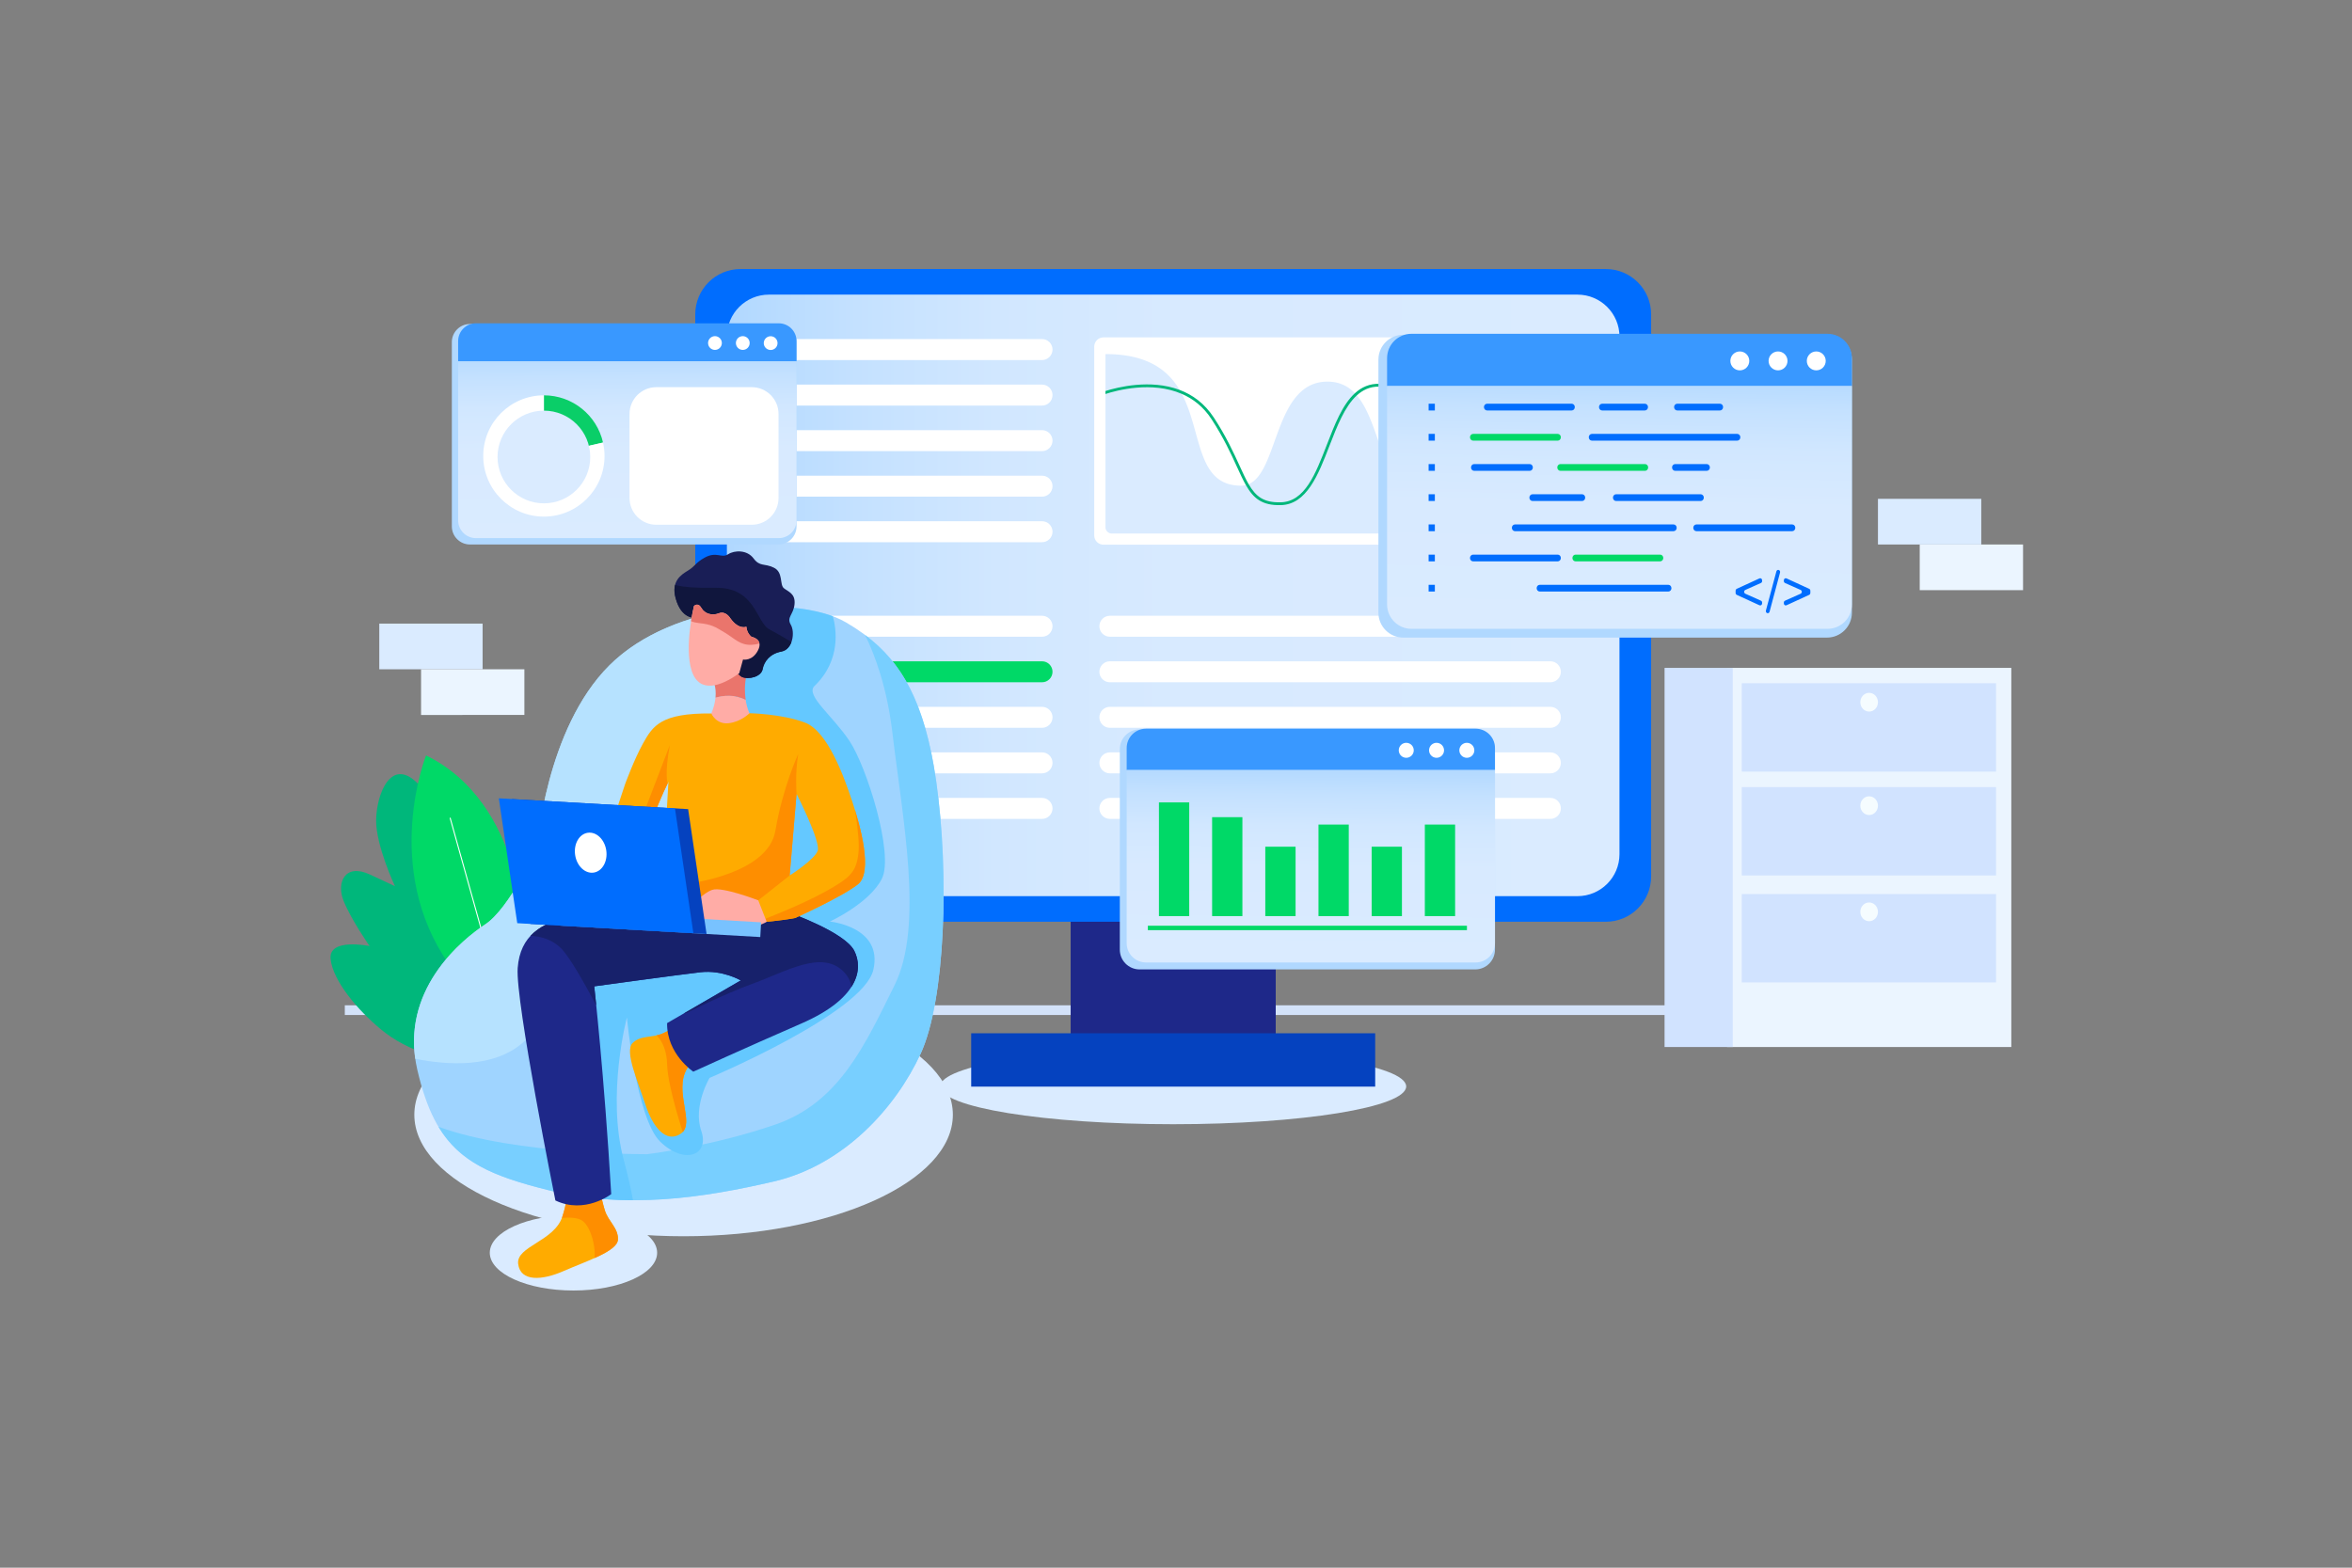 <svg xmlns="http://www.w3.org/2000/svg" xmlns:xlink="http://www.w3.org/1999/xlink" enable-background="new 0 0 4680 3120" viewBox="0 0 4680 3120"><rect x="0" y="0" width="4680" height="3120" fill="#808080" stroke="none"/><ellipse cx="1360.217" cy="2218.548" fill="#daebff" rx="535.787" ry="241.821"/><ellipse cx="1141.08" cy="2493.219" fill="#daebff" rx="166.505" ry="75.15"/><ellipse cx="2334.386" cy="2162.256" fill="#daebff" rx="463.627" ry="75.15"/><path fill="#d3e2f9" d="M686.084 2000.723h3035.969v19.329H686.084z"/><path fill="#00b77b" d="M1055.419 1996.656s-35.057 73.294-97.425 100.524-149.81-7.077-198.838-47.532-96.612-97.987-101.345-140.882c-4.732-42.895 77.495-25.979 77.495-25.979s-36.338-52.128-51.457-89.358c-15.119-37.23 2.594-76.077 52.282-52.952l49.688 23.126s-38.105-81.029-37.417-131.632c.687-50.603 29.088-126.502 82.64-72.903 53.552 53.599 59.033 165.997 59.033 165.997s11.915-47.903 28.872-82.944c16.958-35.042 52.179-30.496 68.423 18.338 16.243 48.834 22.469 118.744 22.469 118.744s15.522-53.942 40.866-45.367c25.345 8.575 40.125 71.782 35.869 133.834-4.255 62.05-31.155 128.986-31.155 128.986z"/><path fill="#00d967" d="M1044.323 1865.442s-1.857-266.932-196.597-362.01c0 0-89.126 224.188 46.201 416.407s107.619 147.539 107.619 147.539l42.777-201.936z"/><path fill="none" stroke="#fff" stroke-linecap="round" stroke-linejoin="round" stroke-miterlimit="10" stroke-width="2" d="m895.804 1628.304 110.789 396.415"/><path fill="#1e2889" d="M2130.396 1813.808h408.027v244.942h-408.027z"/><path fill="#0542bf" d="M1932.469 2056.406h803.882v106.187h-803.882z"/><path fill="#006dfe" d="M3195.25 1834.449H1473.568c-49.796 0-90.163-40.367-90.163-90.163V625.595c0-49.796 40.367-90.163 90.163-90.163H3195.25c49.796 0 90.163 40.367 90.163 90.163v1118.691c.001 49.796-40.367 90.163-90.163 90.163z"/><linearGradient id="a" x1="1446.369" x2="3222.45" y1="1184.941" y2="1184.941" gradientUnits="userSpaceOnUse"><stop offset="0" stop-color="#b0d8ff"/><stop offset=".015" stop-color="#b3d9ff"/><stop offset=".145" stop-color="#c4e1ff"/><stop offset=".301" stop-color="#d1e7ff"/><stop offset=".512" stop-color="#d8eaff"/><stop offset="1" stop-color="#daebff"/></linearGradient><path fill="url(#a)" d="M3138.807 1783.535H1530.012c-46.195 0-83.643-37.448-83.643-83.643V669.989c0-46.195 37.448-83.643 83.643-83.643h1608.795c46.195 0 83.643 37.448 83.643 83.643v1029.903c0 46.195-37.448 83.643-83.643 83.643z"/><path fill="#fff" d="M2073.433 716.571h-527.348c-11.529 0-20.876-9.346-20.876-20.876 0-11.529 9.346-20.876 20.876-20.876h527.348c11.529 0 20.875 9.346 20.875 20.876 0 11.529-9.346 20.876-20.875 20.876zM2073.433 807.2h-527.348c-11.529 0-20.876-9.346-20.876-20.876 0-11.529 9.346-20.876 20.876-20.876h527.348c11.529 0 20.875 9.346 20.875 20.876 0 11.53-9.346 20.876-20.875 20.876zM2073.433 897.83h-527.348c-11.529 0-20.876-9.346-20.876-20.875s9.346-20.875 20.876-20.875h527.348c11.529 0 20.875 9.346 20.875 20.875s-9.346 20.875-20.875 20.875zM2073.433 988.46h-527.348c-11.529 0-20.876-9.346-20.876-20.876 0-11.529 9.346-20.876 20.876-20.876h527.348c11.529 0 20.875 9.346 20.875 20.876 0 11.53-9.346 20.876-20.875 20.876zM2073.433 1079.09h-527.348c-11.529 0-20.876-9.346-20.876-20.875s9.346-20.876 20.876-20.876h527.348c11.529 0 20.875 9.346 20.875 20.876 0 11.529-9.346 20.875-20.875 20.875zM2073.433 1267.221h-527.348c-11.529 0-20.876-9.346-20.876-20.876 0-11.529 9.346-20.876 20.876-20.876h527.348c11.529 0 20.875 9.346 20.875 20.876 0 11.529-9.346 20.876-20.875 20.876z"/><path fill="#00d967" d="M2073.433 1357.85h-527.348c-11.529 0-20.876-9.346-20.876-20.875s9.346-20.876 20.876-20.876h527.348c11.529 0 20.875 9.346 20.875 20.876 0 11.529-9.346 20.875-20.875 20.875z"/><path fill="#fff" d="M2073.433 1448.48h-527.348c-11.529 0-20.876-9.346-20.876-20.875s9.346-20.875 20.876-20.875h527.348c11.529 0 20.875 9.346 20.875 20.875s-9.346 20.875-20.875 20.875zM2073.433 1539.11h-527.348c-11.529 0-20.876-9.346-20.876-20.876 0-11.529 9.346-20.876 20.876-20.876h527.348c11.529 0 20.875 9.346 20.875 20.876 0 11.53-9.346 20.876-20.875 20.876zM2073.433 1629.74h-527.348c-11.529 0-20.876-9.346-20.876-20.875s9.346-20.876 20.876-20.876h527.348c11.529 0 20.875 9.346 20.875 20.876 0 11.529-9.346 20.875-20.875 20.875zM3084.927 1267.221h-876.482c-11.529 0-20.876-9.346-20.876-20.876 0-11.529 9.346-20.876 20.876-20.876h876.482c11.529 0 20.875 9.346 20.875 20.876 0 11.529-9.346 20.876-20.875 20.876zM3084.927 1357.85h-876.482c-11.529 0-20.876-9.346-20.876-20.875s9.346-20.876 20.876-20.876h876.482c11.529 0 20.875 9.346 20.875 20.876 0 11.529-9.346 20.875-20.875 20.875zM3084.927 1448.48h-876.482c-11.529 0-20.876-9.346-20.876-20.875s9.346-20.875 20.876-20.875h876.482c11.529 0 20.875 9.346 20.875 20.875s-9.346 20.875-20.875 20.875zM3084.927 1539.11h-876.482c-11.529 0-20.876-9.346-20.876-20.876 0-11.529 9.346-20.876 20.876-20.876h876.482c11.529 0 20.875 9.346 20.875 20.876 0 11.53-9.346 20.876-20.875 20.876zM3084.927 1629.74h-876.482c-11.529 0-20.876-9.346-20.876-20.875s9.346-20.876 20.876-20.876h876.482c11.529 0 20.875 9.346 20.875 20.876 0 11.529-9.346 20.875-20.875 20.875zM3125.155 1084.064h-929.404c-10.195 0-18.459-8.261-18.459-18.457V689.873c0-10.193 8.264-18.452 18.459-18.452h929.404c10.195 0 18.454 8.259 18.454 18.452v375.734c0 10.196-8.259 18.457-18.454 18.457z"/><path fill="#daebff" d="M3117.692 892.353v156.833c0 6.976-5.678 12.654-12.705 12.654H2212.37c-7.027 0-12.705-5.678-12.705-12.654V704.69c82.441 0 123.491 30.822 147.558 71.307a106.233 106.233 0 0 1 4.386 7.932c40.716 77.046 28.457 182.649 117.985 182.649 3.316 0 6.464-.39 9.445-1.181a26.52 26.52 0 0 0 5.511-1.795c60.225-25.37 50.835-205.374 157.966-204.084 22.885.287 39.981 9.057 53.477 23.06 1.293 1.409 2.586 2.809 3.823 4.332 47.968 56.293 48.643 181.746 122.305 204.52 26.551 8.211 50.001-2.923 73.168-21.306 1.46-1.189 2.976-2.365 4.439-3.658 48.982-40.66 97.683-110.163 173.26-93.128 2.19.507 4.39 1.07 6.636 1.696 11.979 3.478 24.633 9.098 38.068 17.319z"/><path fill="#00b77b" d="M3117.75 860.684c-16.026.233-28.287 5.628-38.128 14.35-18.216 16.13-28.001 43.687-37.565 70.625-14.335 40.32-29.124 81.934-72.375 81.934-2.302 0-4.72-.117-7.194-.34-28.178-2.758-48.924-25.694-67.201-57.13-11.361-19.463-21.765-42.24-32.335-65.568-29.917-65.629-60.904-133.502-117.927-135.078-.672 0-1.29-.056-1.909-.056-17.263 0-31.383 6.576-43.302 17.488-24.122 21.988-39.479 61.627-54.491 100.431-22.216 57.416-45.157 116.804-96.951 117.983-37.228.791-54.151-13.275-69.335-39.927-5.851-10.348-11.473-22.607-17.886-36.609-11.696-25.641-26.313-57.528-50.496-94.641-16.251-24.855-36.888-40.655-59.048-50.217-59.718-26.034-130.011-6.974-151.943.172v-5.909c23.504-7.425 89.189-24.239 147.558-2.195 25.476 9.617 49.543 26.652 68.098 55.109 24.467 37.4 39.139 69.508 50.955 95.321 6.634 14.507 12.31 26.939 18.274 37.175 14.287 24.68 29.978 36.883 63.713 36.097 48.027-1.123 69.279-56.123 91.835-114.376 15.291-39.535 30.87-79.916 55.895-102.746 13.27-12.087 29.182-19.293 49.149-18.728 60.623 1.633 92.279 71.135 122.931 138.397 10.454 22.827 20.576 45.152 31.654 64.22 17.549 30.48 37.231 52.577 63.32 55.165 44.539 4.388 58.709-35.54 73.731-77.885 9.329-26.373 18.885-53.249 36.209-70.408 11.021-11.017 25.25-17.99 44.655-18.277l.109 5.623z"/><path fill="#b0d8ff" d="M1548.842 1083.646H935.175c-19.946 0-36.116-16.17-36.116-36.116V680.946c0-19.947 16.17-36.116 36.116-36.116h613.667c19.947 0 36.116 16.17 36.116 36.116v366.584c0 19.946-16.17 36.116-36.116 36.116z"/><path fill="#3998ff" d="M1584.958 678.77c0-19.507-15.813-35.32-35.32-35.32H946.932c-19.507 0-35.32 15.813-35.32 35.32v40.348h673.346V678.77z"/><linearGradient id="b" x1="1246.716" x2="1250.054" y1="692.2" y2="1086.187" gradientUnits="userSpaceOnUse"><stop offset="0" stop-color="#b0d8ff"/><stop offset=".015" stop-color="#b3d9ff"/><stop offset=".145" stop-color="#c4e1ff"/><stop offset=".301" stop-color="#d1e7ff"/><stop offset=".512" stop-color="#d8eaff"/><stop offset="1" stop-color="#daebff"/></linearGradient><path fill="url(#b)" d="M911.612 719.119v316.504c0 19.507 15.813 35.32 35.32 35.32h602.707c19.506 0 35.32-15.813 35.32-35.32V719.119H911.612z"/><circle cx="1422.614" cy="682.723" r="13.707" fill="#fff" transform="rotate(-22.5 1422.551 682.7)"/><circle cx="1477.984" cy="682.723" r="13.707" fill="#fff" transform="rotate(-22.5 1477.918 682.7)"/><circle cx="1533.353" cy="682.723" r="13.707" fill="#fff" transform="rotate(-76.714 1533.483 682.73)"/><path fill="#fff" d="M1495.789 1044.38h-189.815c-29.462 0-53.345-23.884-53.345-53.345V823.893c0-29.462 23.883-53.345 53.345-53.345h189.815c29.462 0 53.345 23.883 53.345 53.345v167.141c0 29.462-23.883 53.346-53.345 53.346z"/><path fill="#0ace68" d="M1199.924 880.787c-12.147-53.808-60.207-94.006-117.687-94.006v120.683l117.687-26.677z"/><path fill="#fff" d="M1082.237 907.464V786.781c-66.651 0-120.682 54.031-120.682 120.683 0 66.651 54.031 120.682 120.682 120.682s120.683-54.031 120.683-120.682c0-9.172-1.057-18.091-2.996-26.677l-117.687 26.677z"/><circle cx="1082.237" cy="909.489" r="92.241" fill="#daebff"/><path fill="#ebf5ff" d="M3436.304 1329.209h565.784v754.56h-565.784z"/><path fill="#d1e3ff" d="M3465.776 1359.773h505.975v175.866h-505.975zM3465.776 1566.442h505.975v175.868h-505.975zM3465.776 1779.327h505.975v175.868h-505.975z"/><path fill="#f5fcff" d="M3736.736 1397.535c0 10.299-7.851 18.647-17.541 18.647-9.688 0-17.543-8.347-17.543-18.647 0-10.299 7.855-18.647 17.543-18.647 9.69 0 17.541 8.347 17.541 18.647zM3736.736 1603.428c0 10.299-7.851 18.647-17.541 18.647-9.688 0-17.543-8.347-17.543-18.647s7.855-18.649 17.543-18.649c9.69 0 17.541 8.35 17.541 18.649zM3736.736 1814.758c0 10.299-7.851 18.649-17.541 18.649-9.688 0-17.543-8.35-17.543-18.649 0-10.297 7.855-18.647 17.543-18.647 9.69 0 17.541 8.35 17.541 18.647z"/><path fill="#d1e3ff" d="M3312.138 1329.209h135.644v754.56h-135.644z"/><path fill="#daebff" d="M754.699 1241.115h205.586v90.897H754.699z"/><path fill="#ebf5ff" d="M837.832 1332.012h205.586v90.897H837.832z"/><path fill="#daebff" d="M3736.736 992.749h205.586v90.897h-205.586z"/><path fill="#ebf5ff" d="M3819.869 1083.646h205.586v90.897h-205.586z"/><path fill="#b0d8ff" d="M3635.278 1268.947h-842.899c-27.397 0-49.607-22.21-49.607-49.607V715.821c0-27.397 22.21-49.607 49.607-49.607h842.899c27.397 0 49.607 22.21 49.607 49.607v503.519c0 27.397-22.21 49.607-49.607 49.607z"/><path fill="#3998ff" d="M3684.885 712.832c0-26.793-21.72-48.513-48.513-48.513h-827.844c-26.793 0-48.513 21.72-48.513 48.513v55.42h924.871v-55.42z"/><linearGradient id="c" x1="3227.237" x2="3217.22" y1="733.721" y2="1261.264" gradientUnits="userSpaceOnUse"><stop offset="0" stop-color="#b0d8ff"/><stop offset=".015" stop-color="#b3d9ff"/><stop offset=".145" stop-color="#c4e1ff"/><stop offset=".301" stop-color="#d1e7ff"/><stop offset=".512" stop-color="#d8eaff"/><stop offset="1" stop-color="#daebff"/></linearGradient><path fill="url(#c)" d="M2760.014 768.253v434.732c0 26.793 21.72 48.513 48.513 48.513h827.844c26.793 0 48.513-21.72 48.513-48.513V768.253h-924.87z"/><path fill="#006dfe" d="M3127.372 816.89h-168.415c-3.423 0-6.198-3.001-6.198-6.703 0-3.702 2.775-6.703 6.198-6.703h168.415c3.423 0 6.198 3.001 6.198 6.703-.001 3.702-2.775 6.703-6.198 6.703z"/><path fill="#00d967" d="M3099.604 876.955h-168.415c-3.423 0-6.198-3.001-6.198-6.703 0-3.702 2.775-6.703 6.198-6.703h168.415c3.423 0 6.198 3.001 6.198 6.703 0 3.702-2.775 6.703-6.198 6.703z"/><path fill="#006dfe" d="M3456.742 876.955h-289.208c-3.423 0-6.198-3.001-6.198-6.703 0-3.702 2.775-6.703 6.198-6.703h289.208c3.423 0 6.198 3.001 6.198 6.703 0 3.702-2.775 6.703-6.198 6.703zM3272.99 816.89h-85.113c-3.423 0-6.198-3.001-6.198-6.703 0-3.702 2.775-6.703 6.198-6.703h85.113c3.423 0 6.198 3.001 6.198 6.703 0 3.702-2.775 6.703-6.198 6.703zM3422.4 816.89h-85.113c-3.423 0-6.198-3.001-6.198-6.703 0-3.702 2.775-6.703 6.198-6.703h85.113c3.423 0 6.198 3.001 6.198 6.703-.001 3.702-2.775 6.703-6.198 6.703zM3043.868 937.02h-110.639c-3.423 0-6.198-3.001-6.198-6.703 0-3.702 2.775-6.703 6.198-6.703h110.639c3.423 0 6.198 3.001 6.198 6.703 0 3.701-2.775 6.703-6.198 6.703z"/><path fill="#00d967" d="M3273.312 937.02h-168.415c-3.423 0-6.198-3.001-6.198-6.703 0-3.702 2.775-6.703 6.198-6.703h168.415c3.423 0 6.198 3.001 6.198 6.703 0 3.701-2.775 6.703-6.198 6.703z"/><path fill="#006dfe" d="M3396.126 937.02h-62.899c-3.423 0-6.198-3.001-6.198-6.703 0-3.702 2.775-6.703 6.198-6.703h62.899c3.423 0 6.198 3.001 6.198 6.703-.001 3.701-2.775 6.703-6.198 6.703zM3148.037 997.084h-98.675c-3.423 0-6.198-3.001-6.198-6.703 0-3.702 2.775-6.703 6.198-6.703h98.675c3.423 0 6.198 3.001 6.198 6.703-.001 3.702-2.776 6.703-6.198 6.703zM3384.06 997.084h-168.415c-3.423 0-6.198-3.001-6.198-6.703 0-3.702 2.775-6.703 6.198-6.703h168.415c3.423 0 6.198 3.001 6.198 6.703 0 3.702-2.775 6.703-6.198 6.703zM3330.074 1057.149h-315.583c-3.423 0-6.198-3.001-6.198-6.703 0-3.702 2.775-6.703 6.198-6.703h315.583c3.423 0 6.198 3.001 6.198 6.703 0 3.702-2.775 6.703-6.198 6.703zM3566.098 1057.149h-190.629c-3.423 0-6.198-3.001-6.198-6.703 0-3.702 2.775-6.703 6.198-6.703h190.629c3.423 0 6.198 3.001 6.198 6.703-.001 3.702-2.775 6.703-6.198 6.703zM3099.604 1117.214h-168.415c-3.423 0-6.198-3.001-6.198-6.703 0-3.702 2.775-6.703 6.198-6.703h168.415c3.423 0 6.198 3.001 6.198 6.703 0 3.702-2.775 6.703-6.198 6.703z"/><path fill="#00d967" d="M3303.408 1117.214h-168.415c-3.423 0-6.198-3.001-6.198-6.703 0-3.702 2.775-6.703 6.198-6.703h168.415c3.423 0 6.198 3.001 6.198 6.703-.001 3.702-2.775 6.703-6.198 6.703z"/><path fill="#006dfe" d="M3319.623 1177.279h-255.797c-3.423 0-6.198-3.001-6.198-6.703 0-3.702 2.775-6.703 6.198-6.703h255.797c3.423 0 6.198 3.001 6.198 6.703 0 3.702-2.775 6.703-6.198 6.703zM2842.669 803.484h12.395v13.406h-12.395zM2842.669 863.549h12.395v13.406h-12.395zM2842.669 923.613h12.395v13.406h-12.395zM2842.669 983.678h12.395v13.406h-12.395zM2842.669 1043.743h12.395v13.406h-12.395zM2842.669 1103.808h12.395v13.406h-12.395zM2842.669 1163.873h12.395v13.406h-12.395zM3500.984 1204.619l-45.173-20.752c-1.399-.642-2.307-2.127-2.307-3.77v-4.459c0-1.643.908-3.128 2.307-3.77l45.173-20.751c2.498-1.147 5.268.835 5.268 3.77v1.594c0 1.66-.926 3.156-2.345 3.788l-31.019 13.811c-3.127 1.392-3.127 6.183 0 7.575l31.02 13.812c1.419.632 2.345 2.128 2.345 3.788v1.594c-.001 2.935-2.771 4.918-5.269 3.77zM3541.938 1139.402l-20.866 78.03c-.469 1.752-1.952 2.958-3.638 2.958-2.521 0-4.338-2.615-3.638-5.234l20.866-78.03c.469-1.752 1.952-2.958 3.638-2.958 2.522 0 4.339 2.615 3.638 5.234zM3599.923 1183.868l-45.173 20.752c-2.498 1.147-5.268-.835-5.268-3.77v-1.594c0-1.66.926-3.156 2.345-3.788l31.02-13.812c3.127-1.392 3.127-6.183 0-7.575l-31.019-13.811c-1.419-.632-2.345-2.128-2.345-3.788v-1.594c0-2.935 2.77-4.917 5.268-3.77l45.173 20.751c1.398.642 2.307 2.127 2.307 3.77v4.459c-.001 1.643-.909 3.127-2.308 3.77z"/><circle cx="3461.898" cy="718.262" r="18.828" fill="#fff"/><circle cx="3537.951" cy="718.262" r="18.828" fill="#fff"/><circle cx="3614.003" cy="718.262" r="18.828" fill="#fff"/><path fill="#b0d8ff" d="M2935.393 1929.326h-667.88c-21.709 0-39.307-17.598-39.307-39.307V1491.05c0-21.709 17.598-39.307 39.307-39.307h667.88c21.709 0 39.307 17.598 39.307 39.307v398.969c0 21.709-17.599 39.307-39.307 39.307z"/><path fill="#3998ff" d="M2974.7 1488.682c0-21.23-17.21-38.44-38.44-38.44h-655.952c-21.23 0-38.44 17.21-38.44 38.44v43.913H2974.7v-43.913z"/><linearGradient id="d" x1="2609.804" x2="2606.465" y1="1525.558" y2="1919.545" gradientUnits="userSpaceOnUse"><stop offset="0" stop-color="#b0d8ff"/><stop offset=".015" stop-color="#b3d9ff"/><stop offset=".145" stop-color="#c4e1ff"/><stop offset=".301" stop-color="#d1e7ff"/><stop offset=".512" stop-color="#d8eaff"/><stop offset="1" stop-color="#daebff"/></linearGradient><path fill="url(#d)" d="M2241.868 1532.595v344.465c0 21.23 17.21 38.44 38.44 38.44h655.952c21.23 0 38.44-17.21 38.44-38.44v-344.465h-732.832z"/><circle cx="2798.014" cy="1492.985" r="14.918" fill="#fff" transform="rotate(-76.714 2798.262 1493.013)"/><circle cx="2858.275" cy="1492.985" r="14.918" fill="#fff" transform="rotate(-76.714 2858.527 1493.012)"/><circle cx="2918.536" cy="1492.985" r="14.918" fill="#fff" transform="rotate(-76.714 2918.793 1493.01)"/><path fill="#00d967" d="M2306.042 1596.918h60.258v226.334h-60.258zM2411.861 1626.312h60.258v196.94h-60.258zM2517.679 1685.1h60.258v138.152h-60.258zM2623.498 1641.009h60.258v182.243h-60.258zM2729.317 1685.1h60.258v138.152h-60.258zM2835.135 1641.009h60.258v182.243h-60.258zM2283.997 1842.359h634.912v8.818h-634.912z"/><path fill="#9fd4ff" d="M1068.597 1688.729s16.622-237.746 144.084-364.626 374.661-141.309 470.221-85.648 153.84 133.471 179.974 316.598 18.295 434.876-30.933 541.831c-49.228 106.954-152.313 222.09-292.681 254.585s-292.475 55.843-449.667 16.814c-157.192-39.029-222.385-81.106-259.123-238.703-36.738-157.598 87.959-258.937 135.479-290.199 47.52-31.262 102.646-150.652 102.646-150.652z"/><path fill="#78cfff" d="M1721.369 1263.747c20.241 41.345 43.78 105.683 54.348 194.736 20.406 171.953 62.905 383.984 4.333 502.136-58.572 118.153-109.742 233.397-237.109 277.406-127.367 44.008-255.243 59.003-255.243 59.003s-260.897 1.867-415.239-54.561c41.652 69.458 106.681 98.39 217.137 125.814 157.192 39.029 309.299 15.681 449.667-16.814s243.453-147.631 292.681-254.585c49.228-106.954 57.067-358.704 30.933-541.83-22.424-157.121-68.513-236.712-141.508-291.305z"/><path fill="#b6e2ff" d="m1444.788 1384.884-7.153-81.506-21.338-82.71c-75.587 16.774-150.14 50.203-203.616 103.435-127.462 126.88-144.084 364.626-144.084 364.626s-55.126 119.39-102.646 150.652c-45.221 29.749-160.323 122.963-139.695 267.725 64.267 13.012 155.966 18.927 214.319-32.243 97.543-85.536 315.895-465.248 315.895-465.248l88.318-224.731z"/><path fill="#64c8ff" d="M1619.371 1366.539c55.893-52.634 44.188-117.526 37.809-140.071-39.159-14.648-92.602-21.208-150.439-18.151l-21.609 38.999-4.48 54.647s-36.502 176.837-36.721 194.297c-.219 17.46-33.109 97.689-39.169 109.451-6.059 11.762-111.187 185.816-111.187 185.816s-156.98 183.068-155.694 189.83c1.286 6.762-1.163 382.55-1.163 382.55l24 18.004c33.238 4.561 66.197 6.641 98.813 6.76-3.638-20.501-9.425-46.77-18.44-80.368-34.627-129.061 6.342-283.465 6.342-283.465s18.608 201.281 66.473 247.491c47.865 46.208 98.429 27.357 81.458-21.747-16.971-49.103 16.544-105.416 16.544-105.416s305.898-129.03 325.851-214.93c19.953-85.9-86.476-96.207-86.476-96.207s78.988-36.234 103.531-85.36c24.542-49.125-30.7-223.788-64.609-274.217-33.907-50.428-85.244-88.475-70.834-107.913z"/><defs><path id="e" d="M1191.734 2358.399s4.988 28.556 11.841 50.696c6.852 22.138 27.271 35.128 25.941 58.243-1.33 23.115-64.341 43.068-107.731 62.173-43.39 19.106-86.169 21.621-90.739-13.949-4.57-35.571 72.575-44.615 88.377-95.413 15.799-50.795 5.092-55.023 5.092-55.023l67.219-6.727z"/></defs><use fill="#ffab00" overflow="visible" xlink:href="#e"/><clipPath id="f"><use overflow="visible" xlink:href="#e"/></clipPath><path fill="#fe8e00" d="M1090.618 2428.468s50.334-12.733 69.018 1.711c18.684 14.444 28.179 62.921 21.64 79.827l43.287-6.447 31.079-36.685-21.827-74.821-49.261-46.846-99.742 21.878 5.806 61.383z" clip-path="url(#f)"/><defs><path id="g" d="M1364.986 2031.548s-24.619 15.305-45.695 24.945c-21.074 9.64-44.365 3.066-60.718 19.458-16.352 16.392 10.749 76.675 25.409 121.761 14.66 45.087 41.285 78.665 70.856 58.374 29.571-20.291-15.08-83.846 12.274-129.474 27.354-45.623 37.64-40.455 37.64-40.455l-39.766-54.609z"/></defs><use fill="#ffab00" overflow="visible" xlink:href="#g"/><clipPath id="h"><use overflow="visible" xlink:href="#g"/></clipPath><path fill="#fe8e00" d="M1302.097 2056.688s24.112 15.497 25.329 61.644c1.217 46.147 33.953 143.143 33.953 143.143s13.502-28.213 14.74-30.372c1.238-2.159-10.427-71.198-10.427-71.198s22.729-33.632 23.904-34.68c1.175-1.048 16.951-36.563 16.951-36.563l-65.18-68.935-39.27 36.961z" clip-path="url(#h)"/><defs><path id="i" d="M1570.363 1816.255s110.649 38.924 129.437 75.948 7.926 95.487-105.25 144.764c-113.176 49.277-215.05 95.856-215.05 95.856s-53.043-35.356-52.114-96.616l146.647-84.99s-36.407-21.308-80.17-16.282c-43.763 5.026-211.458 28.06-211.458 28.06s19.661 173.076 33.801 413.56c0 0-52.476 40.48-111.082 12.609 0 0-79.897-396.961-75.043-462.456s47.552-90.926 108.443-103.057c60.89-12.131 185.718-50.71 185.718-50.71l246.121 43.314z"/></defs><use fill="#1e2889" overflow="visible" xlink:href="#i"/><clipPath id="j"><use overflow="visible" xlink:href="#i"/></clipPath><path fill="#17216b" d="M1028.078 1864.167s60.964-13.415 95.216 30.989c34.253 44.404 89.149 156.786 89.149 156.786l155.37-36.58s68.348-35.371 132.095-58.486c63.747-23.115 135.366-66.962 178.576-23.248 43.21 43.713-11.612 105.772-11.612 105.772l83.837-101.649-19.829-140.842-329.273-70.829-291.31 25.722-82.219 112.365z" clip-path="url(#j)"/><defs><path id="k" d="M1695.856 1595.17c-16.408-49.429-48.795-139.531-93.876-156.968-45.082-17.437-110.694-18.768-110.694-18.768l-18.803 2.457-57.113-1.96c-100.527-.909-116.415 24.66-135.978 59.774-17.629 31.643-35.544 80.742-35.544 80.742l-67.666 204.042c147.369 112.923 406.089 62.479 406.089 62.479s95.285-43.053 125.094-67.269c29.809-24.217 4.899-115.1-11.509-164.529zm-369.629 26.965-4.544 79.594-45.244-12.568s28.049-82.055 53.57-133.271l-3.782 66.245zm300.767 71.105c-6.602 18.017-55.761 49.211-55.761 49.211l13.738-162.53c-.001.001 48.625 95.303 42.023 113.319z"/></defs><use fill="#ffab00" overflow="visible" xlink:href="#k"/><clipPath id="l"><use overflow="visible" xlink:href="#k"/></clipPath><path fill="#fe8e00" d="m1587.289 1597.89-2.318-17.969s-3.177-41.985 3.424-79.511c0 0-31.156 67.337-45.517 152.912-14.361 85.575-169.841 104.568-169.841 104.568l-2.378 61.177 118.155-9.573 19.959-17.657 62.46-49.386 24.559-98.23-8.503-46.331zM1693.402 1564.931c-.127 2.222 19.022 96.399 14.706 132.94s-14.458 48.225-65.681 76.514c-51.223 28.289-123.001 55.405-123.001 55.405l2.891 17.701 60.777-.377 49.907-24.775 81.776-30.447s22.717-32.704 23.732-50.482c1.015-17.778 11.047-17.763-.193-55.192-11.242-37.429-44.914-121.287-44.914-121.287zM1318.439 1586.165l9.986-27.059s-6.462-17.609 4.343-76.075l-52.353 136.49-16.02 78.938 30.182-37.573 23.862-74.721z" clip-path="url(#l)"/><path fill="#ffaca6" d="M1380.102 1800.098s17.428-22.137 37.055-29.098c19.627-6.962 91.615 20.837 91.615 20.837l16.788 42.763s-25.444 16.105-55.684 8.805c-30.24-7.3-77.932-6.679-77.932-6.679l-11.842-36.628z"/><path fill="#78c2ff" d="M1110.953 1824.072h403.011v29.387h-403.011z" transform="rotate(3.268 1312.385 1838.659)"/><path fill="#0542bf" d="m1405.925 1858.819-350.441-20.007-36.669-248.474 350.441 20.007z"/><path fill="#006dfe" d="m1379.686 1857.321-350.441-20.007-36.669-248.474 350.441 20.007z"/><ellipse cx="1175.435" cy="1697.003" fill="#fff" rx="31.302" ry="40.067" transform="rotate(-8.506 1175.45 1697.4)"/><path fill="#ffaca6" d="M1423.691 1388.488c-.874 8.963-3.279 19.498-8.322 31.443 0 0 9.227 22.079 34.275 19.422s41.641-19.919 41.641-19.919-5.033-9.655-7.595-26.703c-21.88-11.349-44.789-8.524-59.999-4.243z"/><path fill="#ea756c" d="M1483.69 1392.731c-1.919-12.769-2.455-29.678 1.559-49.818l-15.398-10.169-51.355 20.85s7.375 12.544 5.195 34.894c15.21-4.281 38.119-7.106 59.999 4.243z"/><defs><path id="m" d="M1383.229 1229.327s-27.564 3.949-38.998-39.385c-8.859-33.577 10.903-46.011 24.882-54.502 13.978-8.492 15.036-15.696 33.002-25.615 23.788-13.134 33.334 1.903 46.456-6.638s38.047-9.041 50.817 8.103c12.77 17.144 21.227 9.201 40.392 18.47 19.165 9.269 11.081 33.704 19.96 40.9 8.879 7.195 23.176 10.613 21.23 31.682-1.946 21.069-16.338 25.822-7.532 40.817 8.805 14.995 4.246 49.292-18.664 53.558-22.911 4.266-34.582 19.95-37.301 35.03-2.719 15.08-27.608 21.462-41.387 15.474s-92.857-117.894-92.857-117.894z"/></defs><use fill="#191e56" overflow="visible" xlink:href="#m"/><clipPath id="n"><use overflow="visible" xlink:href="#m"/></clipPath><path fill="#10163d" d="M1334.762 1159.786s6.438 11.49 87.839 9.997 81.571 68.747 108.358 82.818c26.787 14.071 53.731 31.494 53.731 31.494l-51.767 65.911-45.111 34.699-149.95-74.57-3.1-150.349z" clip-path="url(#n)"/><defs><path id="o" d="M1380.836 1206.152s-19.859 80.988-4.724 128.301c15.135 47.313 59.157 31.246 94.818 5.413l7.502-27.255s18.633 3.944 29.95-18.542-12.97-26.659-12.97-26.659-9.374-6.666-10.279-20.095c0 0-15.167 6.938-32.184-17.165 0 0-8.898-15-22.395-9.639-13.498 5.361-28.308 1.171-35.06-10.734-6.753-11.906-14.658-3.625-14.658-3.625z"/></defs><use fill="#ffaca6" overflow="visible" xlink:href="#o"/><clipPath id="p"><use overflow="visible" xlink:href="#o"/></clipPath><path fill="#ea756c" d="M1360.547 1224.874s4.566 12.409 30.336 15.191 31.781 7.306 51.388 19.016c19.607 11.71 30.251 25.416 53.45 24.232 23.199-1.184 21.5-10.478 21.5-10.478l-18.835-26.436-56.797-30.276-45.84-12.291-17.353-3.58-17.849 24.622z" clip-path="url(#p)"/></svg>